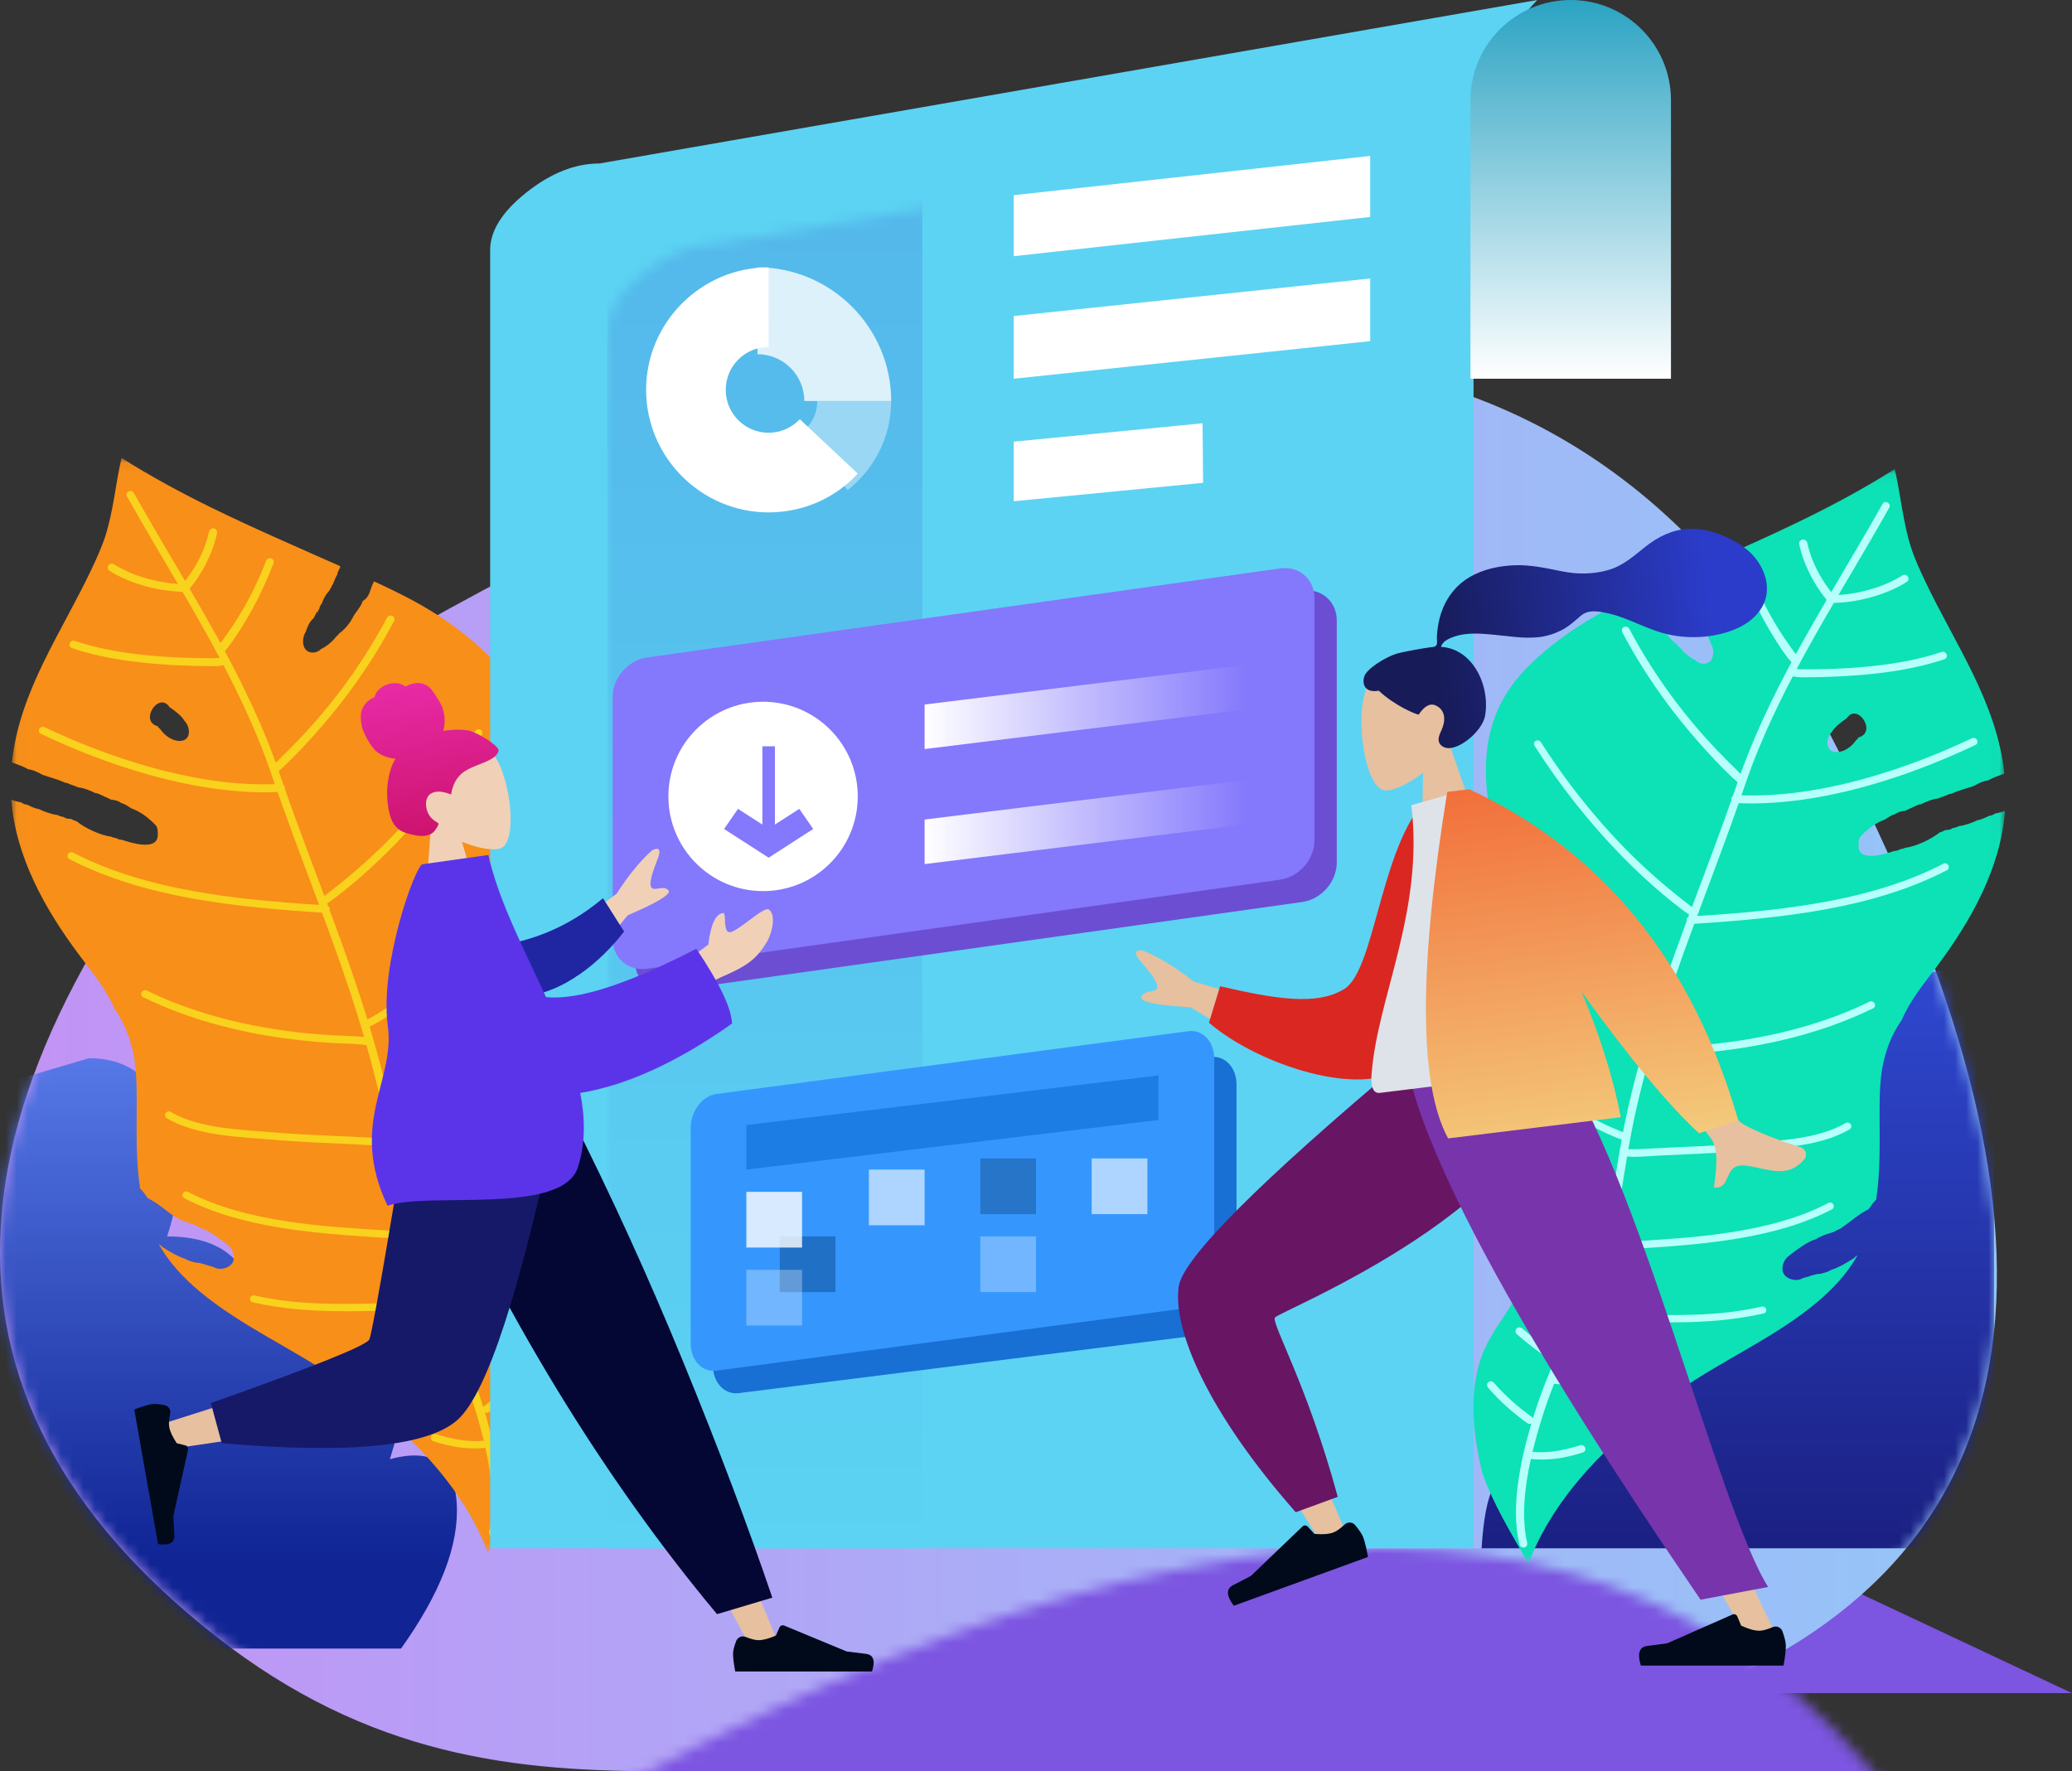 <?xml version="1.0" encoding="UTF-8"?>
<svg width="186px" height="159px" viewBox="0 0 186 159" version="1.1" xmlns="http://www.w3.org/2000/svg" xmlns:xlink="http://www.w3.org/1999/xlink">
    <rect x="0" y="0" width="186" height="159" fill="#333333" stroke="none"/>
    <!-- Generator: Sketch 56.3 (81716) - https://sketch.com -->
    <title>插画确定</title>
    <desc>Created with Sketch.</desc>
    <defs>
        <linearGradient x1="-1.11022302e-14%" y1="50%" x2="100%" y2="50%" id="linearGradient-1">
            <stop stop-color="#C490F5" offset="0%"></stop>
            <stop stop-color="#92C8F8" offset="100%"></stop>
        </linearGradient>
        <path d="M24.322,32.008 C-6.345,65.765 -8.011,93.381 19.322,114.856 C33.146,125.717 46.298,127.125 60.293,127 C69.41,126.918 83.419,122.87 102.322,114.856 L152.322,120.008 C183.655,107.341 187.655,78.674 164.322,34.008 C140.989,-10.659 94.322,-11.326 24.322,32.008 Z" id="path-2"></path>
        <linearGradient x1="50%" y1="0%" x2="50%" y2="85.334%" id="linearGradient-4">
            <stop stop-color="#5678E7" offset="0%"></stop>
            <stop stop-color="#102494" offset="100%"></stop>
        </linearGradient>
        <linearGradient x1="50%" y1="0%" x2="50%" y2="100%" id="linearGradient-5">
            <stop stop-color="#2F49D2" offset="0%"></stop>
            <stop stop-color="#1B2082" offset="100%"></stop>
        </linearGradient>
        <polygon id="path-6" points="1.08074316e-05 0.058 49.984 0.058 49.984 98.34 1.08074316e-05 98.34"></polygon>
        <polygon id="path-8" points="1.08074316e-05 0.058 49.984 0.058 49.984 98.34 1.08074316e-05 98.34"></polygon>
        <path d="M0,22.447 C0,20.72 1.09,18.994 3.27,17.267 C5.449,15.54 7.629,14.677 9.809,14.677 L94,0 C92.702,1.365 91.613,2.804 90.73,4.317 C90.073,5.444 89.256,7.458 88.278,10.36 L88.278,139 L0,139 L0,22.447 Z" id="path-10"></path>
        <linearGradient x1="50%" y1="100%" x2="50%" y2="3.061617e-15%" id="linearGradient-12">
            <stop stop-color="#5CD3F3" offset="0%"></stop>
            <stop stop-color="#53B5EA" offset="100%"></stop>
        </linearGradient>
        <linearGradient x1="50%" y1="100%" x2="50%" y2="3.061617e-15%" id="linearGradient-13">
            <stop stop-color="#FFFFFF" offset="0%"></stop>
            <stop stop-color="#2BA3C3" offset="100%"></stop>
        </linearGradient>
        <linearGradient x1="100%" y1="50%" x2="0%" y2="50%" id="linearGradient-14">
            <stop stop-color="#FFFFFF" stop-opacity="0" offset="0%"></stop>
            <stop stop-color="#FFFFFF" offset="99.982%"></stop>
        </linearGradient>
        <linearGradient x1="14.211%" y1="50%" x2="82.083%" y2="50%" id="linearGradient-15">
            <stop stop-color="#2B3CCA" offset="0%"></stop>
            <stop stop-color="#171B58" offset="100%"></stop>
        </linearGradient>
        <linearGradient x1="50%" y1="0%" x2="50%" y2="100%" id="linearGradient-16">
            <stop stop-color="#F26F3B" offset="0%"></stop>
            <stop stop-color="#F3CA7B" offset="100%"></stop>
        </linearGradient>
        <linearGradient x1="50%" y1="0%" x2="50%" y2="100%" id="linearGradient-17">
            <stop stop-color="#E82BA7" offset="0%"></stop>
            <stop stop-color="#CD136E" offset="100%"></stop>
        </linearGradient>
    </defs>
    <g id="页面1" stroke="none" stroke-width="1" fill="none" fill-rule="evenodd">
        <g id="价格页面" transform="translate(-176, -237)">
            <g id="编组-5" transform="translate(140, 125)">
                <g id="间距-&lt;10-12-10-12&gt;">
                    <g id="内容" transform="translate(12, 10)">
                        <g id="插画确定" transform="translate(24, 102)">
                            <g id="Group-9" transform="translate(0, 32)">
                                <g id="Image">
                                    <polygon id="Rectangle" fill="#7C55E1" points="64 111 166.846 111 186 120 64 120"></polygon>
                                    <g id="Path-2">
                                        <mask id="mask-3" fill="white">
                                            <use xlink:href="#path-2"></use>
                                        </mask>
                                        <use id="Mask" fill="url(#linearGradient-1)" xlink:href="#path-2"></use>
                                        <path d="M8,63 C11.333,63 13.667,64.667 15,68 C16.333,71.333 16.333,75 15,79 C17.667,79 19.667,79.667 21,81 C22.333,82.333 23,84 23,86 C28.978,83.81 32.978,83.81 35,86 C37.022,88.19 37.022,92.524 35,99 C38.783,97.975 40.783,99.309 41,103 C41.217,106.691 39.55,111.025 36,116 L11,116 L-9,68 L8,63 Z" fill="url(#linearGradient-4)" mask="url(#mask-3)"></path>
                                        <rect id="Rectangle" fill="#7C55E1" mask="url(#mask-3)" x="13" y="107" width="162" height="24"></rect>
                                        <path d="M179,54 C171.199,55.501 166.31,57.514 164.333,60.038 C162.357,62.562 161.468,67.929 161.667,76.139 C159.355,76.757 157.8,77.428 157,78.152 C156.2,78.876 155.534,80.218 155,82.177 C147.436,82.143 142.436,83.261 140,85.532 C137.564,87.802 136.566,92.274 137.005,98.949 C135.509,99.719 134.507,100.613 134,101.633 C133.493,102.653 133.159,104.442 133,107 L179,107 L179,54 Z" id="Path-13" fill="url(#linearGradient-5)" mask="url(#mask-3)"></path>
                                    </g>
                                    <g id="编组" transform="translate(26, 59) scale(-1, 1) translate(-26, -59) translate(1, 9)">
                                        <g transform="translate(0, 0.052)">
                                            <mask id="mask-7" fill="white">
                                                <use xlink:href="#path-6"></use>
                                            </mask>
                                            <g id="Clip-2"></g>
                                            <path d="M36.619,24.4 C36.698,24.337 36.776,24.266 36.855,24.188 L36.758,24.188 L36.773,24.167 C38.588,23.76 36.738,20.953 35.778,22.437 C35.362,22.706 34.669,23.228 34.462,23.641 C33.896,24.171 33.779,25.468 34.878,25.468 C35.563,25.468 36.252,24.955 36.619,24.4 L36.619,24.4 Z M31.971,4.548 C28.19,6.398 24.313,8.063 20.462,9.779 C20.462,10.036 20.717,10.223 20.718,10.527 C20.835,10.684 21.016,11.135 21.092,11.343 C21.255,11.595 21.364,11.93 21.576,12.141 C21.737,12.303 22.046,12.852 22.074,13.053 C22.189,13.249 22.307,13.348 22.334,13.593 C22.451,13.746 22.51,13.93 22.51,14.113 L22.51,13.843 C22.692,14.024 22.751,14.397 22.936,14.537 L22.936,14.526 C23.272,14.859 23.407,15.261 23.566,15.695 C23.962,16.304 23.903,17.532 22.931,17.532 C22.584,17.532 22.381,17.403 22.171,17.209 C21.768,17.039 21.102,16.514 20.845,16.115 C20.728,16.04 20.635,15.941 20.569,15.827 C20.081,15.486 19.594,14.906 19.347,14.412 C19.095,13.908 18.612,13.456 18.443,12.921 L18.435,12.907 C17.702,12.473 17.806,11.721 17.411,11.148 C15.113,12.201 12.861,13.33 10.776,14.795 C6.332,17.974 3.563,21.088 3.391,26.641 C3.304,29.433 3.965,32.178 4.726,34.843 C5.515,37.571 6.035,40.042 4.875,42.74 C4.993,42.919 5.117,43.1 5.202,43.299 C5.439,43.535 5.473,43.826 5.703,44.056 C5.783,44.135 5.843,44.226 5.885,44.323 C6.183,44.632 6.455,45.065 6.846,45.26 C7.056,45.365 7.233,45.575 7.36,45.767 C7.591,45.943 7.794,46.161 8.04,46.284 C8.234,46.381 8.395,46.566 8.519,46.739 C8.989,47.017 9.687,47.654 9.709,48.213 C9.988,48.789 10.104,49.606 9.743,50.164 C9.359,51.21 7.647,50.873 7.022,50.191 C6.607,49.894 6.27,49.503 5.81,49.265 C5.629,49.235 5.467,49.149 5.343,49.025 L5.401,49.083 C5.162,49.003 4.999,48.857 4.835,48.691 C4.615,48.594 4.459,48.456 4.228,48.379 C4.003,48.304 3.829,48.145 3.731,47.948 C3.545,47.575 3.047,47.497 2.91,47.047 L2.873,47.028 L2.873,47.067 C2.716,46.91 2.477,46.91 2.3,46.749 C1.501,47.882 0.763,49.046 0.359,50.398 C-0.729,54.058 0.848,58.129 2.514,61.345 C3.122,62.513 3.779,63.661 4.47,64.783 C5.556,66.549 6.728,68.313 6.988,70.417 L6.988,70.414 C7.164,72.799 6.097,74.491 4.789,76.451 C3.893,77.776 3.126,79.072 2.716,80.632 C1.897,83.736 2.314,87.094 3.062,90.171 C4.066,93.058 5.718,95.694 7.218,98.34 C7.382,97.891 7.555,97.436 7.755,97.002 L7.744,97.017 C10.446,91.096 15.513,86.493 20.741,82.781 L20.709,82.798 C24.745,79.98 29.349,78.02 33.137,74.836 C34.543,73.655 35.827,72.275 36.735,70.669 C36.598,70.689 36.449,70.923 36.283,70.984 C35.696,71.364 35.067,71.73 34.403,71.952 L34.461,71.894 C34.278,72.077 33.545,72.316 33.257,72.316 C33.01,72.316 32.784,72.436 32.543,72.476 C32.339,72.582 32.069,72.609 31.846,72.691 C31.214,73.1 30.009,72.732 30.009,71.884 C30.009,71.388 30.2,70.99 30.615,70.667 C31.27,70.157 32.272,69.397 33.032,69.191 C33.235,69.013 34.059,68.689 34.311,68.648 C34.403,68.6 34.506,68.568 34.614,68.556 C34.75,68.452 35.015,68.323 35.18,68.262 C36.043,67.703 36.823,66.952 37.746,66.504 C37.929,66.231 38.156,65.908 38.419,65.645 C38.791,63.253 38.735,60.824 38.729,58.411 C38.721,56.944 38.722,55.482 38.936,54.026 L38.932,54.04 C39.211,52.397 39.757,50.874 40.724,49.508 C41.48,47.726 42.735,46.228 43.883,44.692 C46.909,40.653 49.605,35.88 49.984,30.738 C49.673,30.877 49.394,30.913 49.076,30.99 C48.936,31.105 48.759,31.177 48.566,31.185 C48.229,31.354 47.862,31.531 47.497,31.591 C47.082,31.802 46.316,32.069 45.859,32.111 C45.711,32.189 45.462,32.272 45.297,32.29 C45.095,32.444 44.88,32.465 44.638,32.465 C44.449,32.56 44.297,32.633 44.129,32.676 C43.375,33.292 42.002,33.934 41.014,34.063 C40.899,34.127 40.768,34.166 40.629,34.171 C40.436,34.265 40.275,34.343 40.052,34.343 C39.328,34.584 36.836,35.399 36.836,33.911 C36.836,33.561 36.814,33.236 37.087,32.963 C37.718,32.331 38.405,31.804 39.242,31.506 C39.488,31.33 39.845,31.099 40.136,31.029 C40.342,30.859 40.724,30.748 40.99,30.748 C41.352,30.567 41.714,30.431 42.074,30.249 C42.183,30.192 42.306,30.157 42.436,30.152 C42.802,29.964 43.537,29.656 43.975,29.64 C44.224,29.519 44.479,29.445 44.737,29.35 C44.862,29.269 45.011,29.219 45.17,29.213 C45.818,28.898 46.541,28.743 47.212,28.497 C47.49,28.316 48.132,28.018 48.451,28.018 C48.896,27.756 49.447,27.579 49.928,27.393 C49.258,20.998 45.472,15.737 42.795,10.073 C42.335,9.098 41.878,8.112 41.549,7.09 C40.815,4.797 40.627,2.394 40.089,0.058 C37.482,1.709 34.755,3.186 31.971,4.548 Z" id="Fill-1" fill="#F88F19" mask="url(#mask-7)"></path>
                                        </g>
                                        <path d="M28.603,23.508 C28.597,23.522 28.591,23.536 28.586,23.549 C28.591,23.536 28.597,23.522 28.603,23.509 L28.603,23.508 Z M7.069,90.831 C7.066,90.856 7.061,90.881 7.059,90.906 C7.061,90.881 7.066,90.856 7.069,90.831 L7.069,90.831 Z M34.237,10.966 C34.249,10.98 34.26,10.995 34.269,11.01 C34.258,10.995 34.249,10.981 34.237,10.966 L34.237,10.966 Z M20.469,38.329 C20.481,38.337 20.492,38.346 20.502,38.355 C20.492,38.346 20.48,38.338 20.469,38.329 L20.469,38.329 Z M13.964,47.789 C13.982,47.802 13.998,47.815 14.015,47.829 C13.998,47.815 13.982,47.802 13.964,47.789 L13.964,47.789 Z M9.376,43.196 C9.379,43.201 9.382,43.206 9.387,43.21 C9.382,43.205 9.379,43.2 9.375,43.195 C9.376,43.195 9.376,43.196 9.376,43.196 L9.376,43.196 Z M14.282,59.044 C14.289,59.048 14.297,59.051 14.303,59.054 C14.295,59.051 14.289,59.047 14.28,59.044 C14.28,59.044 14.282,59.044 14.282,59.044 Z M6.502,84.441 C6.514,84.452 6.527,84.462 6.541,84.473 C6.528,84.462 6.514,84.452 6.501,84.441 L6.502,84.441 Z M6.546,84.477 C6.555,84.484 6.565,84.491 6.572,84.499 C6.565,84.491 6.555,84.484 6.546,84.477 L6.546,84.477 Z M38.227,17.784 C38.236,17.783 38.243,17.783 38.252,17.781 C38.243,17.783 38.236,17.783 38.227,17.785 L38.227,17.784 Z M41.46,36.885 C41.465,36.882 41.471,36.88 41.478,36.877 C41.485,36.875 41.493,36.871 41.502,36.868 C41.487,36.874 41.473,36.879 41.46,36.885 L41.46,36.885 Z M7.423,88.985 C8.175,89.062 8.929,89.047 9.672,88.953 C10.51,88.849 11.332,88.641 12.128,88.385 C12.208,88.36 12.275,88.273 12.301,88.198 C12.333,88.112 12.326,88.015 12.284,87.931 C12.243,87.851 12.172,87.786 12.086,87.754 C11.988,87.718 11.908,87.732 11.814,87.761 C11.692,87.798 11.568,87.837 11.445,87.874 C10.495,88.151 9.519,88.344 8.516,88.376 C8.201,88.381 7.886,88.37 7.572,88.342 C7.827,87.279 8.128,86.228 8.455,85.186 C8.766,84.189 9.121,83.209 9.504,82.239 C9.807,82.266 10.111,82.275 10.414,82.283 C10.752,82.294 11.089,82.297 11.428,82.297 C12.098,82.299 12.768,82.286 13.437,82.267 C14.806,82.228 16.174,82.155 17.543,82.105 C17.717,82.098 17.859,81.975 17.855,81.796 C17.853,81.632 17.703,81.469 17.529,81.476 C16.181,81.524 14.834,81.586 13.486,81.615 C12.816,81.63 12.147,81.635 11.476,81.625 C11.138,81.621 10.8,81.611 10.461,81.599 C10.232,81.591 10.002,81.579 9.773,81.57 C10.126,80.704 10.499,79.846 10.879,78.992 C10.87,79.013 10.86,79.034 10.851,79.055 C11.224,78.218 11.603,77.384 11.979,76.549 C12.006,76.557 12.035,76.562 12.064,76.564 C12.583,76.596 13.103,76.587 13.62,76.596 C14.137,76.605 14.653,76.617 15.169,76.63 C16.198,76.656 17.226,76.686 18.253,76.705 C20.303,76.74 22.352,76.723 24.386,76.532 C25.716,76.407 27.035,76.208 28.328,75.915 C28.498,75.876 28.596,75.698 28.549,75.532 C28.5,75.363 28.32,75.263 28.15,75.301 C27.11,75.537 26.056,75.708 24.991,75.829 C22.98,76.046 20.946,76.081 18.915,76.051 C16.857,76.019 14.795,75.918 12.734,75.889 C12.581,75.887 12.429,75.885 12.276,75.888 L12.389,75.636 C12.901,74.487 13.408,73.333 13.83,72.147 C14.076,71.457 14.291,70.757 14.482,70.05 C14.523,70.067 14.567,70.076 14.612,70.077 C15.032,70.14 15.459,70.143 15.878,70.14 C16.344,70.137 16.809,70.111 17.272,70.081 C17.72,70.051 18.164,70.016 18.611,69.984 C19.075,69.951 19.537,69.92 20,69.885 C21.983,69.734 23.962,69.527 25.917,69.203 C28.878,68.713 31.829,67.943 34.462,66.563 C34.617,66.482 34.666,66.279 34.576,66.128 C34.484,65.972 34.283,65.918 34.128,65.999 C33.46,66.349 32.768,66.658 32.062,66.934 C32.089,66.924 32.115,66.914 32.14,66.904 C29.199,68.042 26.037,68.606 22.879,68.959 C22.908,68.955 22.937,68.953 22.966,68.949 C21.531,69.108 20.089,69.216 18.646,69.313 C17.96,69.358 17.273,69.415 16.584,69.445 C16.236,69.46 15.89,69.467 15.542,69.461 C15.244,69.456 14.948,69.433 14.651,69.401 C15.009,67.97 15.282,66.515 15.53,65.06 C15.714,63.983 15.883,62.903 16.063,61.825 C16.477,61.868 16.891,61.862 17.308,61.84 C17.812,61.814 18.313,61.773 18.817,61.748 C19.934,61.691 21.051,61.645 22.167,61.593 C23.285,61.54 24.401,61.481 25.515,61.399 C26.022,61.362 26.527,61.317 27.033,61.278 C27.501,61.241 27.97,61.207 28.44,61.169 C29.777,61.064 31.115,60.932 32.427,60.671 C33.685,60.419 34.932,60.033 36.028,59.391 C36.182,59.301 36.239,59.106 36.144,58.946 C36.052,58.792 35.838,58.724 35.685,58.814 C35.29,59.046 34.876,59.241 34.448,59.411 C34.462,59.406 34.475,59.401 34.487,59.396 C34.474,59.401 34.462,59.406 34.448,59.411 C34.435,59.416 34.423,59.421 34.41,59.427 C34.422,59.421 34.435,59.416 34.449,59.411 C33.06,59.939 31.572,60.19 30.086,60.356 C30.093,60.356 30.1,60.355 30.107,60.354 C29.173,60.456 28.233,60.524 27.294,60.594 C26.25,60.673 25.208,60.761 24.161,60.823 C21.974,60.951 19.778,61.008 17.592,61.144 C17.12,61.173 16.649,61.188 16.175,61.162 C16.368,60.043 16.583,58.927 16.828,57.82 C17.202,56.143 17.631,54.482 18.101,52.833 C18.239,52.812 18.377,52.792 18.517,52.775 C19.018,52.722 19.522,52.702 20.026,52.684 C20.548,52.666 21.067,52.641 21.586,52.607 C22.658,52.536 23.725,52.433 24.788,52.302 C26.915,52.04 29.024,51.646 31.087,51.107 C33.528,50.47 35.908,49.618 38.157,48.519 C38.322,48.439 38.367,48.221 38.275,48.066 C38.178,47.901 37.973,47.853 37.808,47.933 C36.948,48.354 36.066,48.737 35.169,49.085 C35.197,49.075 35.222,49.064 35.249,49.054 C31.679,50.436 27.887,51.271 24.045,51.703 C24.048,51.702 24.05,51.702 24.052,51.702 C24.048,51.702 24.045,51.703 24.041,51.703 C24.034,51.704 24.028,51.704 24.021,51.705 C24.026,51.705 24.032,51.704 24.039,51.703 C23.009,51.816 21.976,51.9 20.94,51.955 C20.42,51.982 19.898,51.992 19.376,52.016 C19.124,52.027 18.874,52.042 18.623,52.067 C18.52,52.077 18.416,52.087 18.313,52.1 C18.47,51.56 18.633,51.022 18.798,50.485 C19.792,47.263 20.926,44.093 22.094,40.935 C22.478,40.915 22.861,40.886 23.242,40.859 C23.746,40.824 24.251,40.787 24.754,40.748 C25.774,40.669 26.793,40.58 27.809,40.476 C29.872,40.266 31.928,39.996 33.962,39.622 C37.718,38.93 41.421,37.862 44.781,36.121 C44.939,36.039 44.989,35.831 44.897,35.676 C44.803,35.516 44.597,35.462 44.438,35.544 C43.487,36.038 42.503,36.477 41.502,36.868 C41.508,36.866 41.517,36.862 41.525,36.859 C41.51,36.865 41.493,36.872 41.478,36.877 C41.468,36.881 41.456,36.886 41.446,36.89 C41.451,36.888 41.455,36.886 41.46,36.885 C37.685,38.332 33.656,39.11 29.611,39.603 C29.324,39.638 29.038,39.671 28.752,39.703 C28.781,39.7 28.81,39.697 28.838,39.694 C27.658,39.825 26.473,39.934 25.287,40.029 C24.701,40.075 24.114,40.119 23.528,40.159 C23.137,40.185 22.745,40.208 22.354,40.234 C22.762,39.139 23.172,38.044 23.582,36.95 C24.427,34.69 25.267,32.426 26.066,30.148 L26.084,30.097 C26.221,30.106 26.357,30.114 26.494,30.118 C26.75,30.127 27.006,30.128 27.261,30.128 C27.757,30.127 28.254,30.113 28.749,30.088 C29.768,30.035 30.784,29.931 31.792,29.792 C33.833,29.51 35.843,29.059 37.815,28.501 C41.101,27.569 44.284,26.324 47.349,24.872 C47.514,24.794 47.558,24.573 47.466,24.42 C47.384,24.281 47.229,24.227 47.083,24.258 C47.056,24.264 47.028,24.273 47,24.286 L47,24.286 C45.594,24.953 44.16,25.569 42.704,26.134 C42.731,26.124 42.758,26.114 42.786,26.103 C38.991,27.57 35.019,28.71 30.928,29.196 C30.847,29.205 30.766,29.215 30.685,29.224 C30.717,29.219 30.748,29.217 30.778,29.213 C29.941,29.305 29.1,29.368 28.256,29.397 C27.841,29.412 27.424,29.416 27.008,29.412 C26.781,29.41 26.553,29.407 26.326,29.403 C26.631,28.52 26.932,27.635 27.263,26.761 C27.669,25.684 28.113,24.62 28.578,23.568 C29.311,21.922 30.105,20.308 30.939,18.715 C31.084,18.751 31.233,18.77 31.38,18.785 C31.633,18.81 31.888,18.807 32.139,18.804 C32.632,18.798 33.123,18.794 33.616,18.782 C34.66,18.757 35.703,18.704 36.741,18.623 C38.85,18.457 40.953,18.172 42.989,17.647 C43.502,17.515 44.013,17.364 44.515,17.194 C44.604,17.164 44.674,17.122 44.722,17.041 C44.77,16.962 44.78,16.866 44.755,16.777 C44.705,16.607 44.497,16.465 44.319,16.525 C42.372,17.185 40.319,17.548 38.263,17.78 C37.062,17.912 35.856,17.996 34.647,18.044 C34.058,18.068 33.467,18.08 32.878,18.086 C32.588,18.088 32.298,18.09 32.009,18.09 C31.768,18.089 31.526,18.085 31.286,18.058 C32.352,16.056 33.477,14.085 34.621,12.125 C35.12,12.12 35.617,12.07 36.109,12.004 C36.714,11.923 37.311,11.797 37.897,11.639 C38.491,11.478 39.071,11.275 39.635,11.038 C40.165,10.816 40.674,10.553 41.154,10.248 C41.233,10.198 41.291,10.135 41.315,10.043 C41.337,9.957 41.323,9.862 41.277,9.782 C41.199,9.654 41.032,9.577 40.889,9.607 C40.855,9.615 40.825,9.627 40.797,9.645 L40.797,9.645 C40.233,10.003 39.628,10.297 39.001,10.545 C37.924,10.957 36.786,11.233 35.625,11.367 C35.429,11.388 35.233,11.403 35.036,11.415 C36.562,8.811 38.111,6.22 39.589,3.591 C39.678,3.434 39.634,3.23 39.469,3.128 C39.39,3.08 39.293,3.065 39.206,3.084 C39.121,3.102 39.045,3.151 39.001,3.229 L39.001,3.229 C37.503,5.894 35.933,8.517 34.386,11.154 C34.331,11.086 34.276,11.016 34.223,10.947 C33.623,10.14 33.12,9.272 32.739,8.353 C32.525,7.821 32.353,7.278 32.233,6.721 C32.191,6.526 31.972,6.402 31.782,6.443 C31.581,6.486 31.474,6.68 31.515,6.875 C31.719,7.821 32.067,8.739 32.509,9.61 C32.73,10.046 32.98,10.468 33.253,10.877 C33.393,11.089 33.543,11.294 33.698,11.496 C33.788,11.616 33.88,11.736 33.978,11.852 C33.192,13.198 32.415,14.548 31.658,15.911 C31.506,16.185 31.355,16.46 31.205,16.735 C31.089,16.567 30.968,16.403 30.847,16.238 C30.643,15.959 30.444,15.677 30.249,15.391 C29.861,14.818 29.493,14.231 29.149,13.633 C28.471,12.465 27.882,11.249 27.373,10.007 C27.29,9.8 27.209,9.594 27.129,9.386 C27.093,9.294 27.054,9.221 26.966,9.166 C26.884,9.116 26.785,9.099 26.694,9.119 C26.603,9.138 26.524,9.193 26.476,9.27 L26.476,9.27 C26.432,9.341 26.407,9.452 26.437,9.534 C26.967,10.929 27.587,12.291 28.302,13.61 C28.663,14.277 29.051,14.93 29.459,15.572 C29.657,15.883 29.864,16.187 30.072,16.49 C30.299,16.82 30.534,17.149 30.813,17.439 L30.82,17.446 C29.944,19.079 29.108,20.734 28.332,22.418 C27.829,23.508 27.355,24.611 26.908,25.727 C26.691,26.273 26.483,26.823 26.282,27.376 L26.245,27.476 C25.813,27.036 25.365,26.609 24.931,26.17 C24.386,25.62 23.852,25.061 23.331,24.489 C22.293,23.348 21.31,22.16 20.383,20.934 C20.384,20.935 20.384,20.937 20.386,20.938 C18.838,18.879 17.452,16.708 16.253,14.443 C16.177,14.299 16.002,14.231 15.849,14.264 C15.82,14.27 15.791,14.281 15.765,14.294 L15.765,14.294 C15.592,14.385 15.541,14.597 15.633,14.769 C16.662,16.711 17.823,18.588 19.105,20.385 C20.389,22.181 21.792,23.893 23.288,25.526 C23.72,25.999 24.162,26.465 24.612,26.922 C25.054,27.369 25.5,27.815 25.982,28.223 C25.868,28.553 25.755,28.884 25.64,29.215 L25.555,29.46 C25.477,29.523 25.427,29.621 25.429,29.726 C25.43,29.75 25.433,29.773 25.438,29.796 C24.303,33.028 23.082,36.229 21.882,39.437 C21.414,39.061 20.935,38.701 20.467,38.327 C18.854,37.028 17.317,35.638 15.87,34.162 C14.388,32.651 12.996,31.054 11.693,29.393 C11.469,29.105 11.245,28.816 11.025,28.524 C10.076,27.264 9.178,25.968 8.331,24.643 C8.248,24.514 8.1,24.443 7.956,24.473 C7.928,24.479 7.901,24.489 7.873,24.504 L7.873,24.503 C7.72,24.584 7.65,24.793 7.75,24.948 C10.013,28.492 12.632,31.832 15.591,34.856 C16.517,35.802 17.477,36.717 18.472,37.594 C18.96,38.022 19.454,38.44 19.958,38.847 C20.225,39.064 20.496,39.278 20.77,39.487 C21.032,39.689 21.297,39.89 21.573,40.074 C21.592,40.086 21.612,40.097 21.632,40.105 L21.547,40.334 C21.529,40.344 21.512,40.357 21.495,40.373 L21.495,40.373 C21.432,40.435 21.397,40.521 21.398,40.611 C21.399,40.639 21.404,40.668 21.412,40.695 C21.088,41.568 20.766,42.442 20.449,43.318 C19.585,45.701 18.761,48.101 18.016,50.526 C17.398,50.192 16.797,49.819 16.211,49.432 C15.456,48.932 14.727,48.395 14.019,47.831 C14.024,47.836 14.029,47.84 14.035,47.844 C13.144,47.13 12.289,46.372 11.479,45.57 C10.732,44.828 10.023,44.046 9.387,43.21 C9.399,43.227 9.412,43.244 9.424,43.262 C9.408,43.24 9.392,43.218 9.376,43.196 C9.373,43.194 9.373,43.191 9.37,43.189 C9.373,43.191 9.373,43.193 9.375,43.195 C9.094,42.819 8.829,42.432 8.591,42.03 C8.509,41.895 8.351,41.826 8.203,41.857 C8.175,41.863 8.146,41.873 8.12,41.887 L8.12,41.887 C7.959,41.971 7.897,42.181 7.993,42.343 C8.407,43.039 8.896,43.692 9.416,44.318 C9.993,45.014 10.619,45.673 11.27,46.304 C11.952,46.967 12.667,47.597 13.407,48.198 C14.138,48.794 14.893,49.362 15.676,49.891 C16.051,50.147 16.436,50.392 16.826,50.626 C17.151,50.821 17.483,51.001 17.819,51.175 C17.167,53.343 16.579,55.53 16.085,57.745 C15.944,58.375 15.816,59.007 15.696,59.642 C15.486,59.56 15.278,59.472 15.069,59.386 C14.811,59.281 14.556,59.17 14.303,59.054 C14.322,59.062 14.339,59.071 14.358,59.079 C14.333,59.067 14.308,59.056 14.282,59.044 C14.28,59.043 14.278,59.042 14.276,59.041 C14.278,59.042 14.278,59.043 14.28,59.044 C12.013,57.988 9.929,56.56 7.978,55.004 C6.622,53.916 5.326,52.757 4.078,51.549 C3.992,51.465 3.872,51.43 3.763,51.454 C3.71,51.465 3.661,51.49 3.619,51.529 L3.619,51.529 C3.496,51.644 3.488,51.856 3.617,51.981 C4.929,53.252 6.293,54.467 7.724,55.608 C9.21,56.795 10.775,57.898 12.432,58.836 C12.947,59.127 13.473,59.398 14.005,59.65 C14.277,59.778 14.552,59.901 14.828,60.017 C14.959,60.073 15.092,60.126 15.225,60.176 C15.341,60.22 15.458,60.259 15.575,60.299 C15.192,62.428 14.885,64.573 14.474,66.696 C14.446,66.844 14.417,66.992 14.387,67.139 C14.015,66.87 13.631,66.617 13.249,66.363 C12.777,66.049 12.304,65.737 11.83,65.424 C10.877,64.792 9.934,64.145 9.038,63.433 C8.593,63.074 8.162,62.698 7.751,62.299 C7.663,62.212 7.537,62.177 7.425,62.202 C7.371,62.213 7.32,62.239 7.277,62.279 L7.277,62.279 C7.149,62.398 7.142,62.616 7.274,62.745 C8.324,63.767 9.51,64.64 10.715,65.47 C11.305,65.875 11.903,66.271 12.495,66.671 C13.082,67.065 13.653,67.476 14.228,67.885 L14.23,67.886 C13.994,68.963 13.719,70.031 13.388,71.081 C13.1,71.997 12.75,72.889 12.377,73.771 C12.352,73.686 12.295,73.608 12.214,73.555 C11.44,73.053 10.663,72.561 9.939,71.989 C9.865,71.931 9.744,71.921 9.658,71.939 C9.565,71.959 9.482,72.017 9.433,72.097 L9.433,72.097 C9.383,72.177 9.368,72.277 9.393,72.37 C9.419,72.473 9.481,72.534 9.563,72.599 C10.284,73.171 11.058,73.676 11.844,74.155 C11.958,74.225 12.096,74.227 12.206,74.172 C12.028,74.585 11.846,74.995 11.664,75.405 C11.669,75.395 11.673,75.384 11.678,75.373 C11.048,76.786 10.399,78.191 9.779,79.608 C9.634,79.515 9.489,79.424 9.345,79.33 C9.144,79.198 8.946,79.064 8.749,78.926 C8.367,78.658 7.993,78.375 7.626,78.083 C7.643,78.097 7.661,78.11 7.677,78.123 C7.336,77.85 7.001,77.568 6.674,77.28 C6.598,77.213 6.52,77.169 6.418,77.163 C6.386,77.16 6.353,77.163 6.322,77.17 C6.259,77.184 6.2,77.214 6.152,77.257 L6.152,77.257 C6.02,77.382 5.998,77.634 6.15,77.768 C6.682,78.235 7.229,78.685 7.797,79.11 C8.075,79.318 8.359,79.519 8.65,79.711 C8.927,79.897 9.211,80.08 9.506,80.238 C9.441,80.389 9.377,80.541 9.313,80.692 C8.918,81.629 8.545,82.575 8.204,83.533 C7.992,84.125 7.798,84.722 7.614,85.324 C7.583,85.273 7.54,85.232 7.488,85.192 C7.172,84.953 6.852,84.719 6.542,84.474 C5.658,83.76 4.825,82.981 4.09,82.119 C4.007,82.021 3.871,81.991 3.754,82.016 C3.693,82.03 3.637,82.057 3.594,82.097 L3.594,82.097 C3.528,82.158 3.491,82.243 3.488,82.333 C3.488,82.43 3.527,82.511 3.591,82.585 C4.105,83.187 4.664,83.75 5.253,84.281 C5.55,84.548 5.856,84.806 6.168,85.057 C6.479,85.307 6.795,85.555 7.127,85.778 C7.232,85.849 7.365,85.849 7.471,85.799 C7.436,85.916 7.402,86.034 7.367,86.152 C6.873,87.852 6.475,89.582 6.245,91.346 C6.127,92.257 6.067,93.178 6.085,94.102 C6.102,94.956 6.197,95.819 6.402,96.658 C6.447,96.844 6.649,96.965 6.835,96.925 C7.028,96.883 7.131,96.698 7.09,96.511 C7.012,96.154 6.949,95.797 6.903,95.437 C6.734,93.919 6.838,92.399 7.059,90.907 C7.16,90.262 7.283,89.621 7.423,88.985 L7.423,88.985 Z M11.678,75.373 C11.686,75.355 11.693,75.338 11.701,75.32 C11.693,75.338 11.686,75.355 11.678,75.373 L11.678,75.373 Z" id="Fill-3" fill="#F8D21C"></path>
                                    </g>
                                    <g id="编组" transform="translate(130, 10)">
                                        <g transform="translate(0, 0.052)">
                                            <mask id="mask-9" fill="white">
                                                <use xlink:href="#path-8"></use>
                                            </mask>
                                            <g id="Clip-2"></g>
                                            <path d="M36.619,24.4 C36.698,24.337 36.776,24.266 36.855,24.188 L36.758,24.188 L36.773,24.167 C38.588,23.76 36.738,20.953 35.778,22.437 C35.362,22.706 34.669,23.228 34.462,23.641 C33.896,24.171 33.779,25.468 34.878,25.468 C35.563,25.468 36.252,24.955 36.619,24.4 L36.619,24.4 Z M31.971,4.548 C28.19,6.398 24.313,8.063 20.462,9.779 C20.462,10.036 20.717,10.223 20.718,10.527 C20.835,10.684 21.016,11.135 21.092,11.343 C21.255,11.595 21.364,11.93 21.576,12.141 C21.737,12.303 22.046,12.852 22.074,13.053 C22.189,13.249 22.307,13.348 22.334,13.593 C22.451,13.746 22.51,13.93 22.51,14.113 L22.51,13.843 C22.692,14.024 22.751,14.397 22.936,14.537 L22.936,14.526 C23.272,14.859 23.407,15.261 23.566,15.695 C23.962,16.304 23.903,17.532 22.931,17.532 C22.584,17.532 22.381,17.403 22.171,17.209 C21.768,17.039 21.102,16.514 20.845,16.115 C20.728,16.04 20.635,15.941 20.569,15.827 C20.081,15.486 19.594,14.906 19.347,14.412 C19.095,13.908 18.612,13.456 18.443,12.921 L18.435,12.907 C17.702,12.473 17.806,11.721 17.411,11.148 C15.113,12.201 12.861,13.33 10.776,14.795 C6.332,17.974 3.563,21.088 3.391,26.641 C3.304,29.433 3.965,32.178 4.726,34.843 C5.515,37.571 6.035,40.042 4.875,42.74 C4.993,42.919 5.117,43.1 5.202,43.299 C5.439,43.535 5.473,43.826 5.703,44.056 C5.783,44.135 5.843,44.226 5.885,44.323 C6.183,44.632 6.455,45.065 6.846,45.26 C7.056,45.365 7.233,45.575 7.36,45.767 C7.591,45.943 7.794,46.161 8.04,46.284 C8.234,46.381 8.395,46.566 8.519,46.739 C8.989,47.017 9.687,47.654 9.709,48.213 C9.988,48.789 10.104,49.606 9.743,50.164 C9.359,51.21 7.647,50.873 7.022,50.191 C6.607,49.894 6.27,49.503 5.81,49.265 C5.629,49.235 5.467,49.149 5.343,49.025 L5.401,49.083 C5.162,49.003 4.999,48.857 4.835,48.691 C4.615,48.594 4.459,48.456 4.228,48.379 C4.003,48.304 3.829,48.145 3.731,47.948 C3.545,47.575 3.047,47.497 2.91,47.047 L2.873,47.028 L2.873,47.067 C2.716,46.91 2.477,46.91 2.3,46.749 C1.501,47.882 0.763,49.046 0.359,50.398 C-0.729,54.058 0.848,58.129 2.514,61.345 C3.122,62.513 3.779,63.661 4.47,64.783 C5.556,66.549 6.728,68.313 6.988,70.417 L6.988,70.414 C7.164,72.799 6.097,74.491 4.789,76.451 C3.893,77.776 3.126,79.072 2.716,80.632 C1.897,83.736 2.314,87.094 3.062,90.171 C4.066,93.058 5.718,95.694 7.218,98.34 C7.382,97.891 7.555,97.436 7.755,97.002 L7.744,97.017 C10.446,91.096 15.513,86.493 20.741,82.781 L20.709,82.798 C24.745,79.98 29.349,78.02 33.137,74.836 C34.543,73.655 35.827,72.275 36.735,70.669 C36.598,70.689 36.449,70.923 36.283,70.984 C35.696,71.364 35.067,71.73 34.403,71.952 L34.461,71.894 C34.278,72.077 33.545,72.316 33.257,72.316 C33.01,72.316 32.784,72.436 32.543,72.476 C32.339,72.582 32.069,72.609 31.846,72.691 C31.214,73.1 30.009,72.732 30.009,71.884 C30.009,71.388 30.2,70.99 30.615,70.667 C31.27,70.157 32.272,69.397 33.032,69.191 C33.235,69.013 34.059,68.689 34.311,68.648 C34.403,68.6 34.506,68.568 34.614,68.556 C34.75,68.452 35.015,68.323 35.18,68.262 C36.043,67.703 36.823,66.952 37.746,66.504 C37.929,66.231 38.156,65.908 38.419,65.645 C38.791,63.253 38.735,60.824 38.729,58.411 C38.721,56.944 38.722,55.482 38.936,54.026 L38.932,54.04 C39.211,52.397 39.757,50.874 40.724,49.508 C41.48,47.726 42.735,46.228 43.883,44.692 C46.909,40.653 49.605,35.88 49.984,30.738 C49.673,30.877 49.394,30.913 49.076,30.99 C48.936,31.105 48.759,31.177 48.566,31.185 C48.229,31.354 47.862,31.531 47.497,31.591 C47.082,31.802 46.316,32.069 45.859,32.111 C45.711,32.189 45.462,32.272 45.297,32.29 C45.095,32.444 44.88,32.465 44.638,32.465 C44.449,32.56 44.297,32.633 44.129,32.676 C43.375,33.292 42.002,33.934 41.014,34.063 C40.899,34.127 40.768,34.166 40.629,34.171 C40.436,34.265 40.275,34.343 40.052,34.343 C39.328,34.584 36.836,35.399 36.836,33.911 C36.836,33.561 36.814,33.236 37.087,32.963 C37.718,32.331 38.405,31.804 39.242,31.506 C39.488,31.33 39.845,31.099 40.136,31.029 C40.342,30.859 40.724,30.748 40.99,30.748 C41.352,30.567 41.714,30.431 42.074,30.249 C42.183,30.192 42.306,30.157 42.436,30.152 C42.802,29.964 43.537,29.656 43.975,29.64 C44.224,29.519 44.479,29.445 44.737,29.35 C44.862,29.269 45.011,29.219 45.17,29.213 C45.818,28.898 46.541,28.743 47.212,28.497 C47.49,28.316 48.132,28.018 48.451,28.018 C48.896,27.756 49.447,27.579 49.928,27.393 C49.258,20.998 45.472,15.737 42.795,10.073 C42.335,9.098 41.878,8.112 41.549,7.09 C40.815,4.797 40.627,2.394 40.089,0.058 C37.482,1.709 34.755,3.186 31.971,4.548 Z" id="Fill-1" fill="#0DE1B6" mask="url(#mask-9)"></path>
                                        </g>
                                        <path d="M28.603,23.508 C28.597,23.522 28.591,23.536 28.586,23.549 C28.591,23.536 28.597,23.522 28.603,23.509 L28.603,23.508 Z M7.069,90.831 C7.066,90.856 7.061,90.881 7.059,90.906 C7.061,90.881 7.066,90.856 7.069,90.831 L7.069,90.831 Z M34.237,10.966 C34.249,10.98 34.26,10.995 34.269,11.01 C34.258,10.995 34.249,10.981 34.237,10.966 L34.237,10.966 Z M20.469,38.329 C20.481,38.337 20.492,38.346 20.502,38.355 C20.492,38.346 20.48,38.338 20.469,38.329 L20.469,38.329 Z M13.964,47.789 C13.982,47.802 13.998,47.815 14.015,47.829 C13.998,47.815 13.982,47.802 13.964,47.789 L13.964,47.789 Z M9.376,43.196 C9.379,43.201 9.382,43.206 9.387,43.21 C9.382,43.205 9.379,43.2 9.375,43.195 C9.376,43.195 9.376,43.196 9.376,43.196 L9.376,43.196 Z M14.282,59.044 C14.289,59.048 14.297,59.051 14.303,59.054 C14.295,59.051 14.289,59.047 14.28,59.044 C14.28,59.044 14.282,59.044 14.282,59.044 Z M6.502,84.441 C6.514,84.452 6.527,84.462 6.541,84.473 C6.528,84.462 6.514,84.452 6.501,84.441 L6.502,84.441 Z M6.546,84.477 C6.555,84.484 6.565,84.491 6.572,84.499 C6.565,84.491 6.555,84.484 6.546,84.477 L6.546,84.477 Z M38.227,17.784 C38.236,17.783 38.243,17.783 38.252,17.781 C38.243,17.783 38.236,17.783 38.227,17.785 L38.227,17.784 Z M41.46,36.885 C41.465,36.882 41.471,36.88 41.478,36.877 C41.485,36.875 41.493,36.871 41.502,36.868 C41.487,36.874 41.473,36.879 41.46,36.885 L41.46,36.885 Z M7.423,88.985 C8.175,89.062 8.929,89.047 9.672,88.953 C10.51,88.849 11.332,88.641 12.128,88.385 C12.208,88.36 12.275,88.273 12.301,88.198 C12.333,88.112 12.326,88.015 12.284,87.931 C12.243,87.851 12.172,87.786 12.086,87.754 C11.988,87.718 11.908,87.732 11.814,87.761 C11.692,87.798 11.568,87.837 11.445,87.874 C10.495,88.151 9.519,88.344 8.516,88.376 C8.201,88.381 7.886,88.37 7.572,88.342 C7.827,87.279 8.128,86.228 8.455,85.186 C8.766,84.189 9.121,83.209 9.504,82.239 C9.807,82.266 10.111,82.275 10.414,82.283 C10.752,82.294 11.089,82.297 11.428,82.297 C12.098,82.299 12.768,82.286 13.437,82.267 C14.806,82.228 16.174,82.155 17.543,82.105 C17.717,82.098 17.859,81.975 17.855,81.796 C17.853,81.632 17.703,81.469 17.529,81.476 C16.181,81.524 14.834,81.586 13.486,81.615 C12.816,81.63 12.147,81.635 11.476,81.625 C11.138,81.621 10.8,81.611 10.461,81.599 C10.232,81.591 10.002,81.579 9.773,81.57 C10.126,80.704 10.499,79.846 10.879,78.992 C10.87,79.013 10.86,79.034 10.851,79.055 C11.224,78.218 11.603,77.384 11.979,76.549 C12.006,76.557 12.035,76.562 12.064,76.564 C12.583,76.596 13.103,76.587 13.62,76.596 C14.137,76.605 14.653,76.617 15.169,76.63 C16.198,76.656 17.226,76.686 18.253,76.705 C20.303,76.74 22.352,76.723 24.386,76.532 C25.716,76.407 27.035,76.208 28.328,75.915 C28.498,75.876 28.596,75.698 28.549,75.532 C28.5,75.363 28.32,75.263 28.15,75.301 C27.11,75.537 26.056,75.708 24.991,75.829 C22.98,76.046 20.946,76.081 18.915,76.051 C16.857,76.019 14.795,75.918 12.734,75.889 C12.581,75.887 12.429,75.885 12.276,75.888 L12.389,75.636 C12.901,74.487 13.408,73.333 13.83,72.147 C14.076,71.457 14.291,70.757 14.482,70.05 C14.523,70.067 14.567,70.076 14.612,70.077 C15.032,70.14 15.459,70.143 15.878,70.14 C16.344,70.137 16.809,70.111 17.272,70.081 C17.72,70.051 18.164,70.016 18.611,69.984 C19.075,69.951 19.537,69.92 20,69.885 C21.983,69.734 23.962,69.527 25.917,69.203 C28.878,68.713 31.829,67.943 34.462,66.563 C34.617,66.482 34.666,66.279 34.576,66.128 C34.484,65.972 34.283,65.918 34.128,65.999 C33.46,66.349 32.768,66.658 32.062,66.934 C32.089,66.924 32.115,66.914 32.14,66.904 C29.199,68.042 26.037,68.606 22.879,68.959 C22.908,68.955 22.937,68.953 22.966,68.949 C21.531,69.108 20.089,69.216 18.646,69.313 C17.96,69.358 17.273,69.415 16.584,69.445 C16.236,69.46 15.89,69.467 15.542,69.461 C15.244,69.456 14.948,69.433 14.651,69.401 C15.009,67.97 15.282,66.515 15.53,65.06 C15.714,63.983 15.883,62.903 16.063,61.825 C16.477,61.868 16.891,61.862 17.308,61.84 C17.812,61.814 18.313,61.773 18.817,61.748 C19.934,61.691 21.051,61.645 22.167,61.593 C23.285,61.54 24.401,61.481 25.515,61.399 C26.022,61.362 26.527,61.317 27.033,61.278 C27.501,61.241 27.97,61.207 28.44,61.169 C29.777,61.064 31.115,60.932 32.427,60.671 C33.685,60.419 34.932,60.033 36.028,59.391 C36.182,59.301 36.239,59.106 36.144,58.946 C36.052,58.792 35.838,58.724 35.685,58.814 C35.29,59.046 34.876,59.241 34.448,59.411 C34.462,59.406 34.475,59.401 34.487,59.396 C34.474,59.401 34.462,59.406 34.448,59.411 C34.435,59.416 34.423,59.421 34.41,59.427 C34.422,59.421 34.435,59.416 34.449,59.411 C33.06,59.939 31.572,60.19 30.086,60.356 C30.093,60.356 30.1,60.355 30.107,60.354 C29.173,60.456 28.233,60.524 27.294,60.594 C26.25,60.673 25.208,60.761 24.161,60.823 C21.974,60.951 19.778,61.008 17.592,61.144 C17.12,61.173 16.649,61.188 16.175,61.162 C16.368,60.043 16.583,58.927 16.828,57.82 C17.202,56.143 17.631,54.482 18.101,52.833 C18.239,52.812 18.377,52.792 18.517,52.775 C19.018,52.722 19.522,52.702 20.026,52.684 C20.548,52.666 21.067,52.641 21.586,52.607 C22.658,52.536 23.725,52.433 24.788,52.302 C26.915,52.04 29.024,51.646 31.087,51.107 C33.528,50.47 35.908,49.618 38.157,48.519 C38.322,48.439 38.367,48.221 38.275,48.066 C38.178,47.901 37.973,47.853 37.808,47.933 C36.948,48.354 36.066,48.737 35.169,49.085 C35.197,49.075 35.222,49.064 35.249,49.054 C31.679,50.436 27.887,51.271 24.045,51.703 C24.048,51.702 24.05,51.702 24.052,51.702 C24.048,51.702 24.045,51.703 24.041,51.703 C24.034,51.704 24.028,51.704 24.021,51.705 C24.026,51.705 24.032,51.704 24.039,51.703 C23.009,51.816 21.976,51.9 20.94,51.955 C20.42,51.982 19.898,51.992 19.376,52.016 C19.124,52.027 18.874,52.042 18.623,52.067 C18.52,52.077 18.416,52.087 18.313,52.1 C18.47,51.56 18.633,51.022 18.798,50.485 C19.792,47.263 20.926,44.093 22.094,40.935 C22.478,40.915 22.861,40.886 23.242,40.859 C23.746,40.824 24.251,40.787 24.754,40.748 C25.774,40.669 26.793,40.58 27.809,40.476 C29.872,40.266 31.928,39.996 33.962,39.622 C37.718,38.93 41.421,37.862 44.781,36.121 C44.939,36.039 44.989,35.831 44.897,35.676 C44.803,35.516 44.597,35.462 44.438,35.544 C43.487,36.038 42.503,36.477 41.502,36.868 C41.508,36.866 41.517,36.862 41.525,36.859 C41.51,36.865 41.493,36.872 41.478,36.877 C41.468,36.881 41.456,36.886 41.446,36.89 C41.451,36.888 41.455,36.886 41.46,36.885 C37.685,38.332 33.656,39.11 29.611,39.603 C29.324,39.638 29.038,39.671 28.752,39.703 C28.781,39.7 28.81,39.697 28.838,39.694 C27.658,39.825 26.473,39.934 25.287,40.029 C24.701,40.075 24.114,40.119 23.528,40.159 C23.137,40.185 22.745,40.208 22.354,40.234 C22.762,39.139 23.172,38.044 23.582,36.95 C24.427,34.69 25.267,32.426 26.066,30.148 L26.084,30.097 C26.221,30.106 26.357,30.114 26.494,30.118 C26.75,30.127 27.006,30.128 27.261,30.128 C27.757,30.127 28.254,30.113 28.749,30.088 C29.768,30.035 30.784,29.931 31.792,29.792 C33.833,29.51 35.843,29.059 37.815,28.501 C41.101,27.569 44.284,26.324 47.349,24.872 C47.514,24.794 47.558,24.573 47.466,24.42 C47.384,24.281 47.229,24.227 47.083,24.258 C47.056,24.264 47.028,24.273 47,24.286 L47,24.286 C45.594,24.953 44.16,25.569 42.704,26.134 C42.731,26.124 42.758,26.114 42.786,26.103 C38.991,27.57 35.019,28.71 30.928,29.196 C30.847,29.205 30.766,29.215 30.685,29.224 C30.717,29.219 30.748,29.217 30.778,29.213 C29.941,29.305 29.1,29.368 28.256,29.397 C27.841,29.412 27.424,29.416 27.008,29.412 C26.781,29.41 26.553,29.407 26.326,29.403 C26.631,28.52 26.932,27.635 27.263,26.761 C27.669,25.684 28.113,24.62 28.578,23.568 C29.311,21.922 30.105,20.308 30.939,18.715 C31.084,18.751 31.233,18.77 31.38,18.785 C31.633,18.81 31.888,18.807 32.139,18.804 C32.632,18.798 33.123,18.794 33.616,18.782 C34.66,18.757 35.703,18.704 36.741,18.623 C38.85,18.457 40.953,18.172 42.989,17.647 C43.502,17.515 44.013,17.364 44.515,17.194 C44.604,17.164 44.674,17.122 44.722,17.041 C44.77,16.962 44.78,16.866 44.755,16.777 C44.705,16.607 44.497,16.465 44.319,16.525 C42.372,17.185 40.319,17.548 38.263,17.78 C37.062,17.912 35.856,17.996 34.647,18.044 C34.058,18.068 33.467,18.08 32.878,18.086 C32.588,18.088 32.298,18.09 32.009,18.09 C31.768,18.089 31.526,18.085 31.286,18.058 C32.352,16.056 33.477,14.085 34.621,12.125 C35.12,12.12 35.617,12.07 36.109,12.004 C36.714,11.923 37.311,11.797 37.897,11.639 C38.491,11.478 39.071,11.275 39.635,11.038 C40.165,10.816 40.674,10.553 41.154,10.248 C41.233,10.198 41.291,10.135 41.315,10.043 C41.337,9.957 41.323,9.862 41.277,9.782 C41.199,9.654 41.032,9.577 40.889,9.607 C40.855,9.615 40.825,9.627 40.797,9.645 L40.797,9.645 C40.233,10.003 39.628,10.297 39.001,10.545 C37.924,10.957 36.786,11.233 35.625,11.367 C35.429,11.388 35.233,11.403 35.036,11.415 C36.562,8.811 38.111,6.22 39.589,3.591 C39.678,3.434 39.634,3.23 39.469,3.128 C39.39,3.08 39.293,3.065 39.206,3.084 C39.121,3.102 39.045,3.151 39.001,3.229 L39.001,3.229 C37.503,5.894 35.933,8.517 34.386,11.154 C34.331,11.086 34.276,11.016 34.223,10.947 C33.623,10.14 33.12,9.272 32.739,8.353 C32.525,7.821 32.353,7.278 32.233,6.721 C32.191,6.526 31.972,6.402 31.782,6.443 C31.581,6.486 31.474,6.68 31.515,6.875 C31.719,7.821 32.067,8.739 32.509,9.61 C32.73,10.046 32.98,10.468 33.253,10.877 C33.393,11.089 33.543,11.294 33.698,11.496 C33.788,11.616 33.88,11.736 33.978,11.852 C33.192,13.198 32.415,14.548 31.658,15.911 C31.506,16.185 31.355,16.46 31.205,16.735 C31.089,16.567 30.968,16.403 30.847,16.238 C30.643,15.959 30.444,15.677 30.249,15.391 C29.861,14.818 29.493,14.231 29.149,13.633 C28.471,12.465 27.882,11.249 27.373,10.007 C27.29,9.8 27.209,9.594 27.129,9.386 C27.093,9.294 27.054,9.221 26.966,9.166 C26.884,9.116 26.785,9.099 26.694,9.119 C26.603,9.138 26.524,9.193 26.476,9.27 L26.476,9.27 C26.432,9.341 26.407,9.452 26.437,9.534 C26.967,10.929 27.587,12.291 28.302,13.61 C28.663,14.277 29.051,14.93 29.459,15.572 C29.657,15.883 29.864,16.187 30.072,16.49 C30.299,16.82 30.534,17.149 30.813,17.439 L30.82,17.446 C29.944,19.079 29.108,20.734 28.332,22.418 C27.829,23.508 27.355,24.611 26.908,25.727 C26.691,26.273 26.483,26.823 26.282,27.376 L26.245,27.476 C25.813,27.036 25.365,26.609 24.931,26.17 C24.386,25.62 23.852,25.061 23.331,24.489 C22.293,23.348 21.31,22.16 20.383,20.934 C20.384,20.935 20.384,20.937 20.386,20.938 C18.838,18.879 17.452,16.708 16.253,14.443 C16.177,14.299 16.002,14.231 15.849,14.264 C15.82,14.27 15.791,14.281 15.765,14.294 L15.765,14.294 C15.592,14.385 15.541,14.597 15.633,14.769 C16.662,16.711 17.823,18.588 19.105,20.385 C20.389,22.181 21.792,23.893 23.288,25.526 C23.72,25.999 24.162,26.465 24.612,26.922 C25.054,27.369 25.5,27.815 25.982,28.223 C25.868,28.553 25.755,28.884 25.64,29.215 L25.555,29.46 C25.477,29.523 25.427,29.621 25.429,29.726 C25.43,29.75 25.433,29.773 25.438,29.796 C24.303,33.028 23.082,36.229 21.882,39.437 C21.414,39.061 20.935,38.701 20.467,38.327 C18.854,37.028 17.317,35.638 15.87,34.162 C14.388,32.651 12.996,31.054 11.693,29.393 C11.469,29.105 11.245,28.816 11.025,28.524 C10.076,27.264 9.178,25.968 8.331,24.643 C8.248,24.514 8.1,24.443 7.956,24.473 C7.928,24.479 7.901,24.489 7.873,24.504 L7.873,24.503 C7.72,24.584 7.65,24.793 7.75,24.948 C10.013,28.492 12.632,31.832 15.591,34.856 C16.517,35.802 17.477,36.717 18.472,37.594 C18.96,38.022 19.454,38.44 19.958,38.847 C20.225,39.064 20.496,39.278 20.77,39.487 C21.032,39.689 21.297,39.89 21.573,40.074 C21.592,40.086 21.612,40.097 21.632,40.105 L21.547,40.334 C21.529,40.344 21.512,40.357 21.495,40.373 L21.495,40.373 C21.432,40.435 21.397,40.521 21.398,40.611 C21.399,40.639 21.404,40.668 21.412,40.695 C21.088,41.568 20.766,42.442 20.449,43.318 C19.585,45.701 18.761,48.101 18.016,50.526 C17.398,50.192 16.797,49.819 16.211,49.432 C15.456,48.932 14.727,48.395 14.019,47.831 C14.024,47.836 14.029,47.84 14.035,47.844 C13.144,47.13 12.289,46.372 11.479,45.57 C10.732,44.828 10.023,44.046 9.387,43.21 C9.399,43.227 9.412,43.244 9.424,43.262 C9.408,43.24 9.392,43.218 9.376,43.196 C9.373,43.194 9.373,43.191 9.37,43.189 C9.373,43.191 9.373,43.193 9.375,43.195 C9.094,42.819 8.829,42.432 8.591,42.03 C8.509,41.895 8.351,41.826 8.203,41.857 C8.175,41.863 8.146,41.873 8.12,41.887 L8.12,41.887 C7.959,41.971 7.897,42.181 7.993,42.343 C8.407,43.039 8.896,43.692 9.416,44.318 C9.993,45.014 10.619,45.673 11.27,46.304 C11.952,46.967 12.667,47.597 13.407,48.198 C14.138,48.794 14.893,49.362 15.676,49.891 C16.051,50.147 16.436,50.392 16.826,50.626 C17.151,50.821 17.483,51.001 17.819,51.175 C17.167,53.343 16.579,55.53 16.085,57.745 C15.944,58.375 15.816,59.007 15.696,59.642 C15.486,59.56 15.278,59.472 15.069,59.386 C14.811,59.281 14.556,59.17 14.303,59.054 C14.322,59.062 14.339,59.071 14.358,59.079 C14.333,59.067 14.308,59.056 14.282,59.044 C14.28,59.043 14.278,59.042 14.276,59.041 C14.278,59.042 14.278,59.043 14.28,59.044 C12.013,57.988 9.929,56.56 7.978,55.004 C6.622,53.916 5.326,52.757 4.078,51.549 C3.992,51.465 3.872,51.43 3.763,51.454 C3.71,51.465 3.661,51.49 3.619,51.529 L3.619,51.529 C3.496,51.644 3.488,51.856 3.617,51.981 C4.929,53.252 6.293,54.467 7.724,55.608 C9.21,56.795 10.775,57.898 12.432,58.836 C12.947,59.127 13.473,59.398 14.005,59.65 C14.277,59.778 14.552,59.901 14.828,60.017 C14.959,60.073 15.092,60.126 15.225,60.176 C15.341,60.22 15.458,60.259 15.575,60.299 C15.192,62.428 14.885,64.573 14.474,66.696 C14.446,66.844 14.417,66.992 14.387,67.139 C14.015,66.87 13.631,66.617 13.249,66.363 C12.777,66.049 12.304,65.737 11.83,65.424 C10.877,64.792 9.934,64.145 9.038,63.433 C8.593,63.074 8.162,62.698 7.751,62.299 C7.663,62.212 7.537,62.177 7.425,62.202 C7.371,62.213 7.32,62.239 7.277,62.279 L7.277,62.279 C7.149,62.398 7.142,62.616 7.274,62.745 C8.324,63.767 9.51,64.64 10.715,65.47 C11.305,65.875 11.903,66.271 12.495,66.671 C13.082,67.065 13.653,67.476 14.228,67.885 L14.23,67.886 C13.994,68.963 13.719,70.031 13.388,71.081 C13.1,71.997 12.75,72.889 12.377,73.771 C12.352,73.686 12.295,73.608 12.214,73.555 C11.44,73.053 10.663,72.561 9.939,71.989 C9.865,71.931 9.744,71.921 9.658,71.939 C9.565,71.959 9.482,72.017 9.433,72.097 L9.433,72.097 C9.383,72.177 9.368,72.277 9.393,72.37 C9.419,72.473 9.481,72.534 9.563,72.599 C10.284,73.171 11.058,73.676 11.844,74.155 C11.958,74.225 12.096,74.227 12.206,74.172 C12.028,74.585 11.846,74.995 11.664,75.405 C11.669,75.395 11.673,75.384 11.678,75.373 C11.048,76.786 10.399,78.191 9.779,79.608 C9.634,79.515 9.489,79.424 9.345,79.33 C9.144,79.198 8.946,79.064 8.749,78.926 C8.367,78.658 7.993,78.375 7.626,78.083 C7.643,78.097 7.661,78.11 7.677,78.123 C7.336,77.85 7.001,77.568 6.674,77.28 C6.598,77.213 6.52,77.169 6.418,77.163 C6.386,77.16 6.353,77.163 6.322,77.17 C6.259,77.184 6.2,77.214 6.152,77.257 L6.152,77.257 C6.02,77.382 5.998,77.634 6.15,77.768 C6.682,78.235 7.229,78.685 7.797,79.11 C8.075,79.318 8.359,79.519 8.65,79.711 C8.927,79.897 9.211,80.08 9.506,80.238 C9.441,80.389 9.377,80.541 9.313,80.692 C8.918,81.629 8.545,82.575 8.204,83.533 C7.992,84.125 7.798,84.722 7.614,85.324 C7.583,85.273 7.54,85.232 7.488,85.192 C7.172,84.953 6.852,84.719 6.542,84.474 C5.658,83.76 4.825,82.981 4.09,82.119 C4.007,82.021 3.871,81.991 3.754,82.016 C3.693,82.03 3.637,82.057 3.594,82.097 L3.594,82.097 C3.528,82.158 3.491,82.243 3.488,82.333 C3.488,82.43 3.527,82.511 3.591,82.585 C4.105,83.187 4.664,83.75 5.253,84.281 C5.55,84.548 5.856,84.806 6.168,85.057 C6.479,85.307 6.795,85.555 7.127,85.778 C7.232,85.849 7.365,85.849 7.471,85.799 C7.436,85.916 7.402,86.034 7.367,86.152 C6.873,87.852 6.475,89.582 6.245,91.346 C6.127,92.257 6.067,93.178 6.085,94.102 C6.102,94.956 6.197,95.819 6.402,96.658 C6.447,96.844 6.649,96.965 6.835,96.925 C7.028,96.883 7.131,96.698 7.09,96.511 C7.012,96.154 6.949,95.797 6.903,95.437 C6.734,93.919 6.838,92.399 7.059,90.907 C7.16,90.262 7.283,89.621 7.423,88.985 L7.423,88.985 Z M11.678,75.373 C11.686,75.355 11.693,75.338 11.701,75.32 C11.693,75.338 11.686,75.355 11.678,75.373 L11.678,75.373 Z" id="Fill-3" fill="#B6FFFB"></path>
                                    </g>
                                </g>
                            </g>
                            <g id="Group-8" transform="translate(44, 0)">
                                <g id="Group">
                                    <g id="Rectangle">
                                        <mask id="mask-11" fill="white">
                                            <use xlink:href="#path-10"></use>
                                        </mask>
                                        <use id="Mask" fill="#5CD3F3" xlink:href="#path-10"></use>
                                        <rect fill="url(#linearGradient-12)" mask="url(#mask-11)" x="10.52" y="7.231" width="28.276" height="131.769"></rect>
                                    </g>
                                    <path d="M97,0 C101.971,-9.13077564e-16 106,4.029 106,9 L106,34 L88,34 L88,9 C88,4.029 92.029,9.13077564e-16 97,0 Z" id="Rectangle" fill="url(#linearGradient-13)"></path>
                                </g>
                                <g id="编组-6" transform="translate(11, 50.391)">
                                    <g id="编组-8" transform="translate(0, 0.609)">
                                        <path d="M5.098,10.024 L61.902,2.031 C63.613,1.79 65,2.985 65,4.7 L65,26.435 C65,28.15 63.613,29.735 61.902,29.976 L5.098,37.969 C3.387,38.21 2,37.015 2,35.3 L2,13.565 C2,11.85 3.387,10.265 5.098,10.024 Z" id="矩形" fill="#6C4ED3"></path>
                                        <path d="M3.098,8.024 L59.902,0.031 C61.613,-0.21 63,0.985 63,2.7 L63,24.435 C63,26.15 61.613,27.735 59.902,27.976 L3.098,35.969 C1.387,36.21 0,35.015 0,33.3 L0,11.565 C0,9.85 1.387,8.265 3.098,8.024 Z" id="矩形" fill="#8478FC"></path>
                                    </g>
                                    <path d="M13.5,29.609 C8.806,29.609 5,25.803 5,21.109 C5,16.414 8.806,12.609 13.5,12.609 C18.194,12.609 22,16.414 22,21.109 C22,25.803 18.194,29.609 13.5,29.609 Z M13.437,23.634 L11.248,22.225 L10,24.033 L14,26.609 L18,24.033 L16.752,22.225 L14.563,23.634 L14.563,16.609 L13.437,16.609 L13.437,23.634 Z" id="形状结合" fill="#FFFFFF"></path>
                                    <polygon id="矩形" fill="url(#linearGradient-14)" points="28 12.857 57 9.282 57 13.282 28 16.857"></polygon>
                                    <polygon id="矩形" fill="url(#linearGradient-14)" points="28 23.183 57 19.609 57 23.609 28 27.183"></polygon>
                                </g>
                                <g id="Group-3" transform="translate(14, 14)">
                                    <g id="编组-7" transform="translate(4, 78.558)">
                                        <path d="M4.311,7.671 L46.689,2.339 C47.965,2.178 49,3.284 49,4.808 L49,24.128 C49,25.652 47.965,27.018 46.689,27.179 L4.311,32.511 C3.035,32.672 2,31.567 2,30.042 L2,10.722 C2,9.198 3.035,7.832 4.311,7.671 Z" id="矩形" fill="#186FD4"></path>
                                        <path d="M2.311,5.655 L44.689,0.017 C45.965,-0.152 47,0.946 47,2.47 L47,21.79 C47,23.314 45.965,24.688 44.689,24.858 L2.311,30.495 C1.035,30.665 0,29.567 0,28.042 L0,8.722 C0,7.198 1.035,5.824 2.311,5.655 Z" id="矩形" fill="#3597FE"></path>
                                        <polygon id="矩形" fill="#1C7EE5" points="5 8.442 42 3.989 42 7.989 5 12.442"></polygon>
                                        <rect id="矩形" fill="#1B67B8" opacity="0.8" x="8" y="18.442" width="5" height="5"></rect>
                                        <rect id="矩形" fill="#FFFFFF" opacity="0.8" x="5" y="14.442" width="5" height="5"></rect>
                                        <rect id="矩形" fill="#FFFFFF" opacity="0.6" x="16" y="12.442" width="5" height="5"></rect>
                                        <rect id="矩形" fill="#FFFFFF" opacity="0.3" x="26" y="18.442" width="5" height="5"></rect>
                                        <rect id="矩形" fill="#1E60A5" opacity="0.6" x="26" y="11.442" width="5" height="5"></rect>
                                        <rect id="矩形" fill="#FFFFFF" opacity="0.6" x="36" y="11.442" width="5" height="5"></rect>
                                        <rect id="矩形" fill="#FFFFFF" opacity="0.3" x="5" y="21.442" width="5" height="5"></rect>
                                    </g>
                                    <g id="Chart" transform="translate(0, 10)" fill="#FFFFFF">
                                        <path d="M13.799,13.632 C13.097,14.38 12.103,14.85 10.996,14.85 C8.871,14.85 7.148,13.126 7.148,11 C7.148,8.874 8.871,7.15 10.996,7.15 L10.996,0 C4.949,0 0,4.951 0,11 C0,17.049 4.949,22 10.996,22 C14.173,22 17.043,20.656 19,18.517 L13.799,13.632 Z" id="Value"></path>
                                        <path d="M10,0 L10,7.8 C12.32,7.8 14.2,9.68 14.2,12 L22,12 C22,5.401 16.599,0 10,0 Z" id="Value" opacity="0.8"></path>
                                        <path d="M15.366,12 C15.366,13.136 14.831,14.145 14,14.797 L18.087,20 C20.466,18.137 22,15.25 22,12 L15.366,12 Z" id="Value" opacity="0.4"></path>
                                    </g>
                                    <g id="Group-2" transform="translate(33, 0)" fill="#FFFFFF">
                                        <polygon id="Rectangle" points="0 3.523 32 0 32 5.477 0 9"></polygon>
                                        <polygon id="Rectangle" points="0 14.372 32 11 32 16.628 0 20"></polygon>
                                        <polygon id="Rectangle" points="0 25.65 16.953 24 17 29.345 0 31"></polygon>
                                    </g>
                                </g>
                            </g>
                            <g id="Humaaan" transform="translate(131.5, 98) scale(-1, 1) translate(-131.5, -98) translate(100, 46)">
                                <g id="Head/Front" transform="translate(22.65, 16.041) rotate(7) translate(-22.65, -16.041) translate(3.15, 2.541)">
                                    <g id="Head" transform="translate(28.347, 9.102)" fill="#E6C09F">
                                        <path d="M1.889,7.901 C0.836,6.662 0.122,5.144 0.242,3.442 C0.585,-1.46 7.397,-0.382 8.722,2.092 C10.047,4.567 9.889,10.843 8.177,11.286 C7.494,11.462 6.039,11.03 4.558,10.136 L5.488,16.724 L0,16.724 L1.889,7.901 Z"></path>
                                    </g>
                                    <path d="M33.941,8.342 C33.218,8.224 31.271,8.142 30.911,8.142 C30.682,8.142 30.433,8.194 30.297,7.983 C30.186,7.81 30.227,7.518 30.193,7.317 C30.155,7.084 30.1,6.854 30.045,6.625 C29.887,5.972 29.648,5.35 29.315,4.767 C28.689,3.673 27.771,2.816 26.613,2.317 C25.335,1.766 23.888,1.64 22.512,1.752 C21.04,1.871 19.708,2.358 18.318,2.816 C16.994,3.253 15.607,3.425 14.221,3.211 C12.826,2.997 11.771,2.239 10.594,1.519 C9.389,0.783 8.012,0.301 6.587,0.412 C5.258,0.516 4.032,1.066 2.932,1.801 C1.904,2.488 1.055,3.315 0.575,4.48 C0.06,5.732 0.06,7.107 0.908,8.214 C2.137,9.818 4.419,10.233 6.317,10.192 C7.415,10.168 8.493,9.967 9.529,9.602 C10.912,9.115 12.106,8.289 13.4,7.619 C14.006,7.305 14.634,7.047 15.291,6.861 C15.929,6.68 16.558,6.597 17.136,6.983 C17.747,7.392 18.294,7.793 18.994,8.049 C19.664,8.294 20.375,8.432 21.089,8.426 C22.48,8.415 23.85,7.981 25.201,7.691 C26.302,7.454 27.48,7.217 28.603,7.445 C29.071,7.54 29.756,7.737 29.925,8.224 C27.077,8.742 25.959,12.27 26.761,14.86 C27.195,16.259 29.799,17.893 30.812,17.158 C31.454,16.692 31.064,16.081 30.812,15.677 C30.329,14.905 30.164,13.912 31.057,13.374 C31.828,12.91 32.638,14.012 32.653,14.011 C32.865,13.994 34.695,12.957 35.956,11.444 C37.199,11.518 37.388,10.696 37.091,10.024 C36.794,9.352 34.941,8.507 33.941,8.342 Z" id="hair" fill="url(#linearGradient-15)"></path>
                                </g>
                                <g id="Bottom/Skinny-Jeans-1" transform="translate(2, 42)">
                                    <path d="M42.304,4.854 C37.926,8.421 39.503,39.58 39.21,39.973 C39.08,40.147 32.153,41.65 18.43,44.481 L19.015,46.891 C35.061,46.053 43.554,45.038 44.492,43.847 C45.835,42.142 47.516,32.621 49.534,15.284 L42.304,4.854 Z" id="Leg" fill="#E6C09F" transform="translate(33.982, 25.873) rotate(-55) translate(-33.982, -25.873) "></path>
                                    <path d="M20.732,41.938 L21.764,45.82 C33.72,47.158 41.608,45.44 44.391,42.798 C46.245,41.036 47.93,31.541 49.445,14.312 L41.711,3.267 C31.291,11.124 37.419,36.737 37.152,37.324 C36.884,37.911 30.576,38.392 20.732,41.938 Z" id="Pant" fill="#681564" transform="translate(35.089, 24.776) rotate(-55) translate(-35.089, -24.776) "></path>
                                    <g id="Accessories/Shoe/Flat-Sneaker" transform="translate(45.823, 49.858) rotate(20) translate(-45.823, -49.858) translate(38.884, 45.281)" fill="#000A1A">
                                        <path d="M0.533,5.912 C0.329,6.481 0.227,6.915 0.227,7.214 C0.227,7.619 0.295,8.21 0.432,8.987 C0.907,8.987 5.178,8.987 13.245,8.987 C13.578,7.899 13.386,7.311 12.669,7.224 C11.951,7.137 11.355,7.059 10.881,6.989 L5.015,4.403 C4.851,4.33 4.659,4.405 4.587,4.569 C4.586,4.571 4.585,4.573 4.584,4.575 L4.24,5.401 C3.576,5.708 3.036,5.861 2.621,5.861 C2.317,5.861 1.91,5.752 1.399,5.534 L1.399,5.534 C1.069,5.393 0.688,5.547 0.547,5.876 C0.542,5.888 0.537,5.9 0.533,5.912 Z" id="shoe"></path>
                                    </g>
                                    <polygon id="Leg" fill="#E6C09F" points="24.577 7 12.804 35.429 1.233 59.463 3.963 59.463 33.831 7"></polygon>
                                    <g id="Accessories/Shoe/Flat-Sneaker" transform="translate(0.46, 52.54)" fill="#000A1A">
                                        <path d="M0.533,5.912 C0.329,6.481 0.227,6.915 0.227,7.214 C0.227,7.619 0.295,8.21 0.432,8.987 C0.907,8.987 5.178,8.987 13.245,8.987 C13.578,7.899 13.386,7.311 12.669,7.224 C11.951,7.137 11.355,7.059 10.881,6.989 L5.015,4.403 C4.851,4.33 4.659,4.405 4.587,4.569 C4.586,4.571 4.585,4.573 4.584,4.575 L4.24,5.401 C3.576,5.708 3.036,5.861 2.621,5.861 C2.317,5.861 1.91,5.752 1.399,5.534 L1.399,5.534 C1.069,5.393 0.688,5.547 0.547,5.876 C0.542,5.888 0.537,5.9 0.533,5.912 Z" id="shoe"></path>
                                    </g>
                                    <path d="M2.278,54.47 L8.344,55.614 C13.034,48.678 32.663,20.239 34.815,7 L21.311,7 C14.124,16.571 6.749,47.419 2.278,54.47 Z" id="Pant" fill="#7834AB"></path>
                                </g>
                                <g id="Body/Long-Sleeve-1" transform="translate(31.244, 44.515) rotate(7) translate(-31.244, -44.515) translate(2.244, 25.015)">
                                    <path d="M44.904,17.757 L53.122,14.116 C54.561,12.669 55.952,11.57 57.292,10.817 C57.693,10.688 58.378,10.649 57.647,11.726 C56.917,12.803 56.196,13.968 56.488,14.346 C56.78,14.723 57.626,14.306 57.96,14.92 C58.183,15.329 56.757,15.818 53.683,16.388 L47.528,21.148 L44.904,17.757 Z M11.682,18.76 L16.329,19.69 C11.655,28.476 9.149,33.133 8.81,33.66 C8.047,34.846 8.759,37.02 9.022,38.165 C7.372,38.552 8.022,36.047 5.934,36.57 C4.029,37.048 2.413,38.273 0.636,36.62 C0.417,36.417 0.257,35.782 1.002,35.457 C2.858,34.645 5.6,33.126 6.044,32.536 C6.651,31.732 8.53,27.14 11.682,18.76 Z" id="Skin" fill="#E6C09F"></path>
                                    <path d="M27.95,2.251 L29.874,1.742 C34.493,5.533 37.105,15.385 40.057,16.461 C42.847,17.479 46.542,15.935 50.917,13.904 L52.573,16.901 C48.86,21.74 40.446,26.289 36.713,24.439 C30.744,21.48 28.356,9.257 27.95,2.251 Z" id="Coat-Back" fill="#DB2721" transform="translate(40.261, 13.301) rotate(5) translate(-40.261, -13.301) "></path>
                                    <path d="M20.411,26.081 C28.274,26.081 34.058,26.081 37.763,26.081 C38.556,26.081 38.407,24.926 38.292,24.343 C36.969,17.617 31.805,10.366 31.805,0.792 L26.8,0 C22.66,6.717 21.229,14.986 20.411,26.081 Z" id="Shirt" fill="#DDE3E9"></path>
                                    <path d="M18.68,19.271 C15.143,25.707 12.17,30.341 9.76,33.173 L6.123,32.454 C8.466,17.797 15.251,6.979 26.477,-9.9475983e-14 L27.381,-9.9475983e-14 L28.459,0 C32.952,15.451 34.191,25.746 32.175,30.885 L16.556,30.885 C16.803,27.125 17.595,23.148 18.68,19.271 Z" id="Coat-Front" fill="url(#linearGradient-16)"></path>
                                </g>
                            </g>
                            <g id="Humaaan" transform="translate(11, 59)">
                                <g id="Head/Front" transform="translate(28.57, 12.495) rotate(-8) translate(-28.57, -12.495) translate(22.07, 0.995)">
                                    <g id="Head" transform="translate(3.551, 6.51)" fill="#F0D1B7">
                                        <path d="M1.767,7.243 C0.782,6.107 0.115,4.715 0.226,3.155 C0.547,-1.339 6.919,-0.35 8.159,1.918 C9.399,4.186 9.251,9.94 7.649,10.345 C7.01,10.507 5.649,10.111 4.264,9.291 L5.134,15.33 L0,15.33 L1.767,7.243 Z"></path>
                                    </g>
                                    <path d="M9.682,5.958 C8.981,5.748 7.962,5.676 7.534,5.725 C7.778,5.151 7.874,4.513 7.795,3.891 C7.719,3.287 7.444,2.772 7.189,2.233 C7.072,1.985 6.939,1.738 6.741,1.548 C6.54,1.354 6.284,1.226 6.016,1.165 C5.742,1.103 5.456,1.108 5.181,1.165 C5.06,1.19 4.951,1.244 4.832,1.275 C4.71,1.306 4.65,1.231 4.562,1.155 C4.349,0.974 4.036,0.884 3.766,0.852 C3.463,0.816 3.149,0.861 2.86,0.959 C2.579,1.054 2.309,1.209 2.106,1.434 C2.015,1.534 1.933,1.648 1.88,1.774 C1.858,1.825 1.854,1.856 1.802,1.875 C1.753,1.892 1.696,1.893 1.646,1.91 C1.162,2.071 0.747,2.438 0.522,2.91 C0.39,3.186 0.328,3.671 0.345,4.214 C0.362,4.758 0.862,6.176 1.329,6.693 C1.746,7.155 2.36,7.459 2.952,7.593 C2.559,8.033 2.297,8.584 2.104,9.145 C1.894,9.753 1.764,10.386 1.716,11.03 C1.67,11.642 1.666,12.29 1.812,12.889 C1.949,13.449 2.241,13.909 2.73,14.201 C2.953,14.334 3.194,14.435 3.436,14.526 C3.674,14.617 3.914,14.705 4.163,14.755 C4.636,14.851 5.181,14.835 5.545,14.465 C5.677,14.332 5.821,14.165 5.917,14.002 C5.951,13.943 5.972,13.905 5.93,13.848 C5.88,13.779 5.799,13.727 5.735,13.673 C5.367,13.368 5.14,12.96 5.083,12.475 C5.025,11.983 5.159,11.348 5.646,11.134 C6.248,10.869 6.91,11.173 7.444,11.456 C7.672,10.669 8.138,9.961 8.869,9.6 C9.678,9.2 10.606,9.153 11.438,8.811 C11.654,8.721 11.875,8.62 12.034,8.438 C12.101,8.362 12.179,8.263 12.206,8.163 C12.241,8.031 12.154,7.92 12.087,7.817 C11.732,7.271 10.384,6.168 9.682,5.958 Z" id="hair" fill="url(#linearGradient-17)"></path>
                                </g>
                                <g id="Bottom/Skinny-Jeans-1" transform="translate(0, 41)">
                                    <polygon id="Leg" fill="#E6C09F" points="28.807 0 44.74 26.262 56.685 48.465 59.258 48.465 39.244 1.07614305e-13"></polygon>
                                    <g id="Right-Shoe" transform="translate(54.586, 45.655)" fill="#000A1A">
                                        <path d="M0.497,1.675 C0.311,2.17 0.218,2.548 0.218,2.81 C0.218,3.175 0.283,3.707 0.414,4.407 C0.869,4.407 4.961,4.407 12.691,4.407 C13.01,3.427 12.825,2.898 12.138,2.82 C11.451,2.742 10.88,2.671 10.425,2.608 L4.807,0.281 C4.644,0.214 4.458,0.289 4.386,0.45 L4.062,1.179 C3.426,1.455 2.909,1.593 2.511,1.593 C2.221,1.593 1.833,1.496 1.345,1.301 L1.345,1.301 C1.013,1.168 0.635,1.33 0.502,1.663 C0.5,1.667 0.499,1.671 0.497,1.675 Z" id="shoe"></path>
                                    </g>
                                    <path d="M53.368,44.91 L58.33,43.43 C56.156,37.023 53.491,29.972 50.336,22.277 C47.181,14.582 43.793,7.157 40.171,0 L26.157,0 C30.184,9.053 34.452,17.278 38.963,24.677 C43.474,32.075 48.275,38.819 53.368,44.91 Z" id="Pant" fill="#040733"></path>
                                    <path d="M27.76,0 C26.256,9.229 23.355,21.02 23.082,21.384 C22.899,21.626 16.33,23.796 3.374,27.895 L3.93,30.131 C19.38,27.934 27.521,26.228 28.352,25.016 C29.6,23.197 35.829,8.829 38.241,0 L27.76,0 Z" id="Leg" fill="#E6C09F"></path>
                                    <path d="M7.928,25.961 L8.907,29.564 C20.463,30.563 27.543,29.841 30.149,27.398 C32.754,24.954 35.723,15.822 39.056,-1.13686838e-13 L25.693,-1.13686838e-13 C23.581,12.956 22.401,19.706 22.151,20.25 C21.902,20.793 17.161,22.697 7.928,25.961 Z" id="Pant" fill="#161968"></path>
                                    <g id="Left-Shoe" transform="translate(3.99, 32.199) rotate(80) translate(-3.99, -32.199) translate(-2.51, 29.699)" fill="#000A1A">
                                        <path d="M0.497,1.675 C0.311,2.17 0.218,2.548 0.218,2.81 C0.218,3.175 0.283,3.707 0.414,4.407 C0.869,4.407 4.961,4.407 12.691,4.407 C13.01,3.427 12.825,2.898 12.138,2.82 C11.451,2.742 10.88,2.671 10.425,2.608 L4.807,0.281 C4.644,0.214 4.458,0.289 4.386,0.45 L4.062,1.179 C3.426,1.455 2.909,1.593 2.511,1.593 C2.221,1.593 1.833,1.496 1.345,1.301 L1.345,1.301 C1.013,1.168 0.635,1.33 0.502,1.663 C0.5,1.667 0.499,1.671 0.497,1.675 Z" id="shoe"></path>
                                    </g>
                                </g>
                                <g id="Body/Long-Sleeve-1" transform="translate(40.291, 32.361) rotate(-8) translate(-40.291, -32.361) translate(20.291, 16.861)">
                                    <path d="M18.117,9.087 L25.581,5.042 C26.823,3.583 28.046,2.45 29.25,1.643 C29.618,1.491 30.262,1.399 29.66,2.456 C29.058,3.514 28.473,4.653 28.78,4.979 C29.086,5.304 29.851,4.849 30.217,5.39 C30.461,5.751 29.154,6.321 26.297,7.101 L20.873,12.015 L18.117,9.087 Z M29.808,12.501 L33.086,10.718 C33.547,8.986 34.097,8.114 34.736,8.103 C35.228,7.877 34.372,10.066 35.304,9.876 C36.236,9.686 38.51,8.013 38.902,8.352 C39.481,8.855 38.964,10.399 38.355,11.167 C37.217,12.602 36.275,13.093 33.945,13.736 C32.727,14.072 31.41,14.746 29.994,15.757 L29.808,12.501 Z" id="Skin" fill="#F0D1B7"></path>
                                    <path d="M14.721,7.387 C17.308,7.769 20.837,7.775 24.877,6.048 L25.816,9.461 C22.887,11.549 18.999,13.03 15.897,12.45 C13.452,11.992 12.663,8.854 14.721,7.387 Z" id="Sleeve" fill="#2026A2" transform="translate(19.679, 9.312) rotate(-9) translate(-19.679, -9.312) "></path>
                                    <path d="M18.002,13.357 C20.777,14.042 25.432,13.234 31.966,10.933 C33.587,14.251 34.336,16.616 34.213,18.029 C28.608,20.926 23.805,22.218 19.847,22.303 C19.973,24.627 19.687,26.839 18.726,28.859 C16.752,33.013 5.193,29.166 1.306,29.923 C-1.128,22.101 3.579,18.922 3.582,13.917 C3.586,8.436 8.034,-2.4158453e-13 8.688,-2.4158453e-13 L14.655,-2.4158453e-13 C14.985,4.186 16.642,8.799 18.002,13.357 Z" id="Clothes" fill="#5B34E9"></path>
                                </g>
                            </g>
                        </g>
                    </g>
                </g>
            </g>
        </g>
    </g>
</svg>